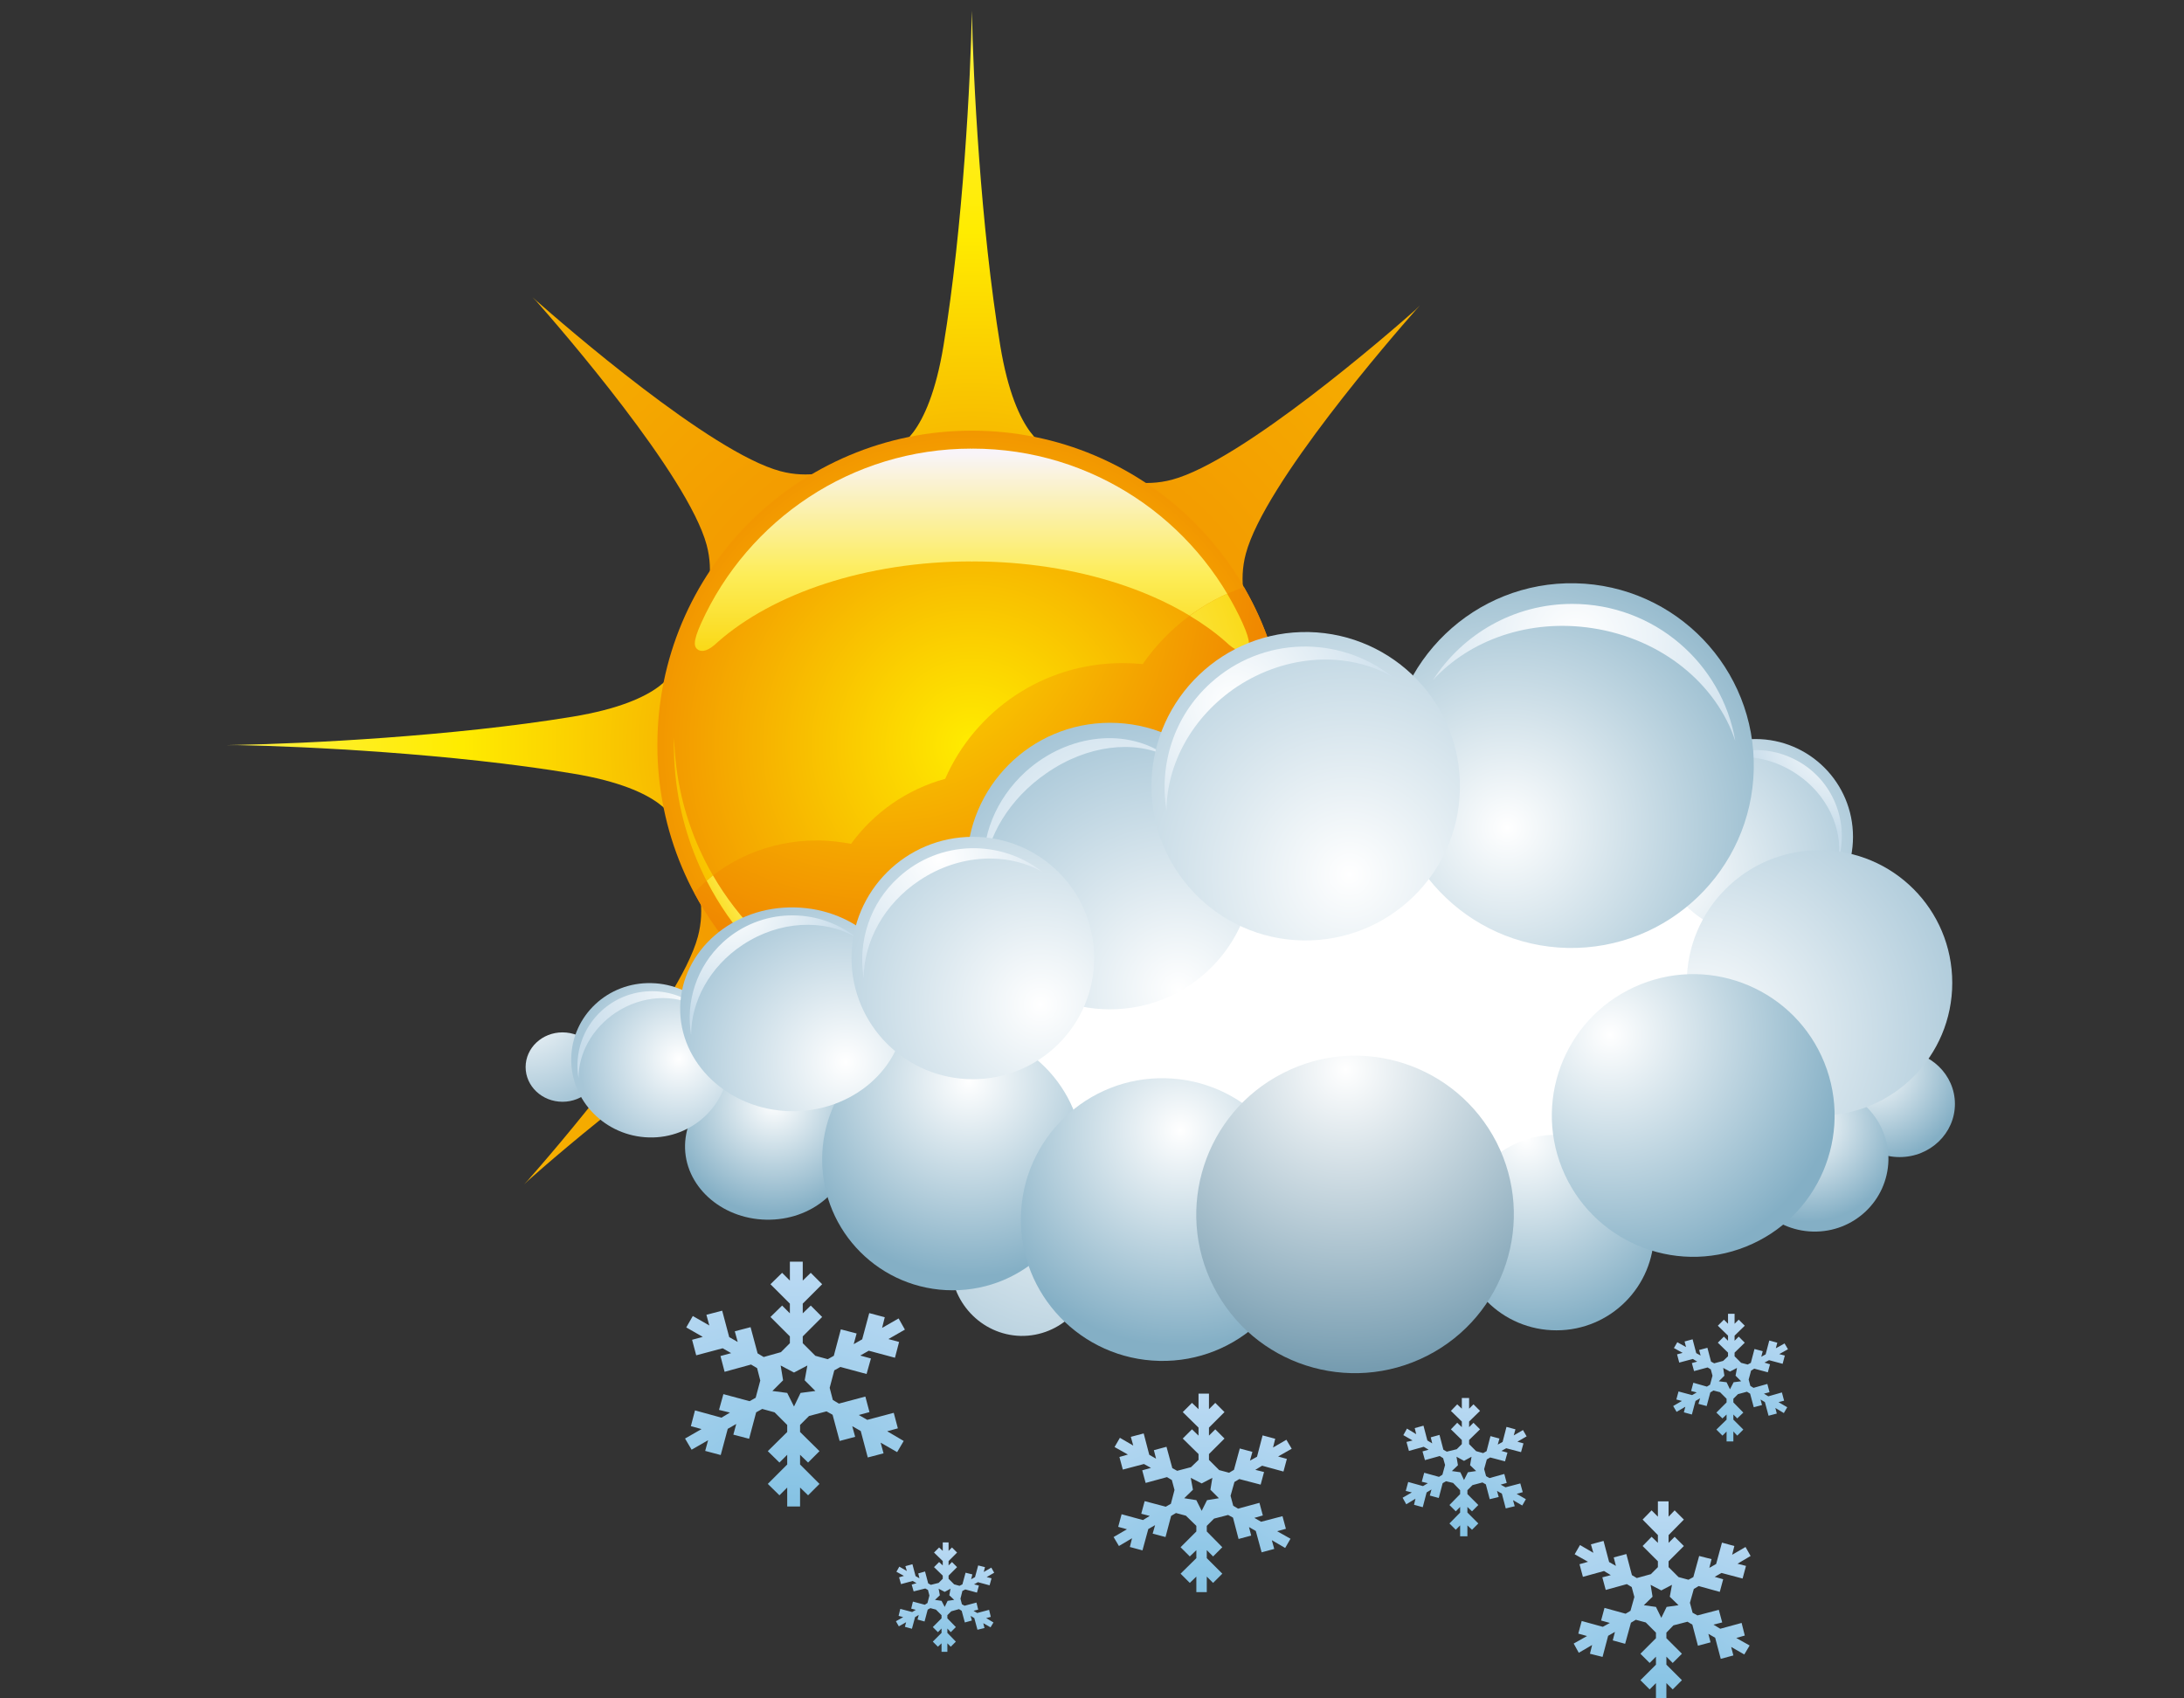 <svg version="1.2" xmlns="http://www.w3.org/2000/svg" viewBox="0 0 900 700" width="900" height="700"><rect x="0" y="0" width="900" height="700" fill="#333333" stroke="none"/><defs><linearGradient id="P" gradientUnits="userSpaceOnUse"/><radialGradient id="g1" cx="400.5" cy="266.3" r="449.4" href="#P"><stop stop-color="#f08800"/><stop offset=".38" stop-color="#ffec00"/><stop offset="1" stop-color="#fff9cb"/></radialGradient><radialGradient id="g2" cx="400.4" cy="307" r="1669.4" href="#P"><stop stop-color="#f08800"/><stop offset=".38" stop-color="#ffec00"/><stop offset="1" stop-color="#fff9cb"/></radialGradient><radialGradient id="g3" cx="400.5" cy="307.1" r="1669.4" href="#P"><stop stop-color="#f08800"/><stop offset=".38" stop-color="#ffec00"/><stop offset="1" stop-color="#fff9cb"/></radialGradient><radialGradient id="g4" cx="400.6" cy="307.1" r="1669.3" href="#P"><stop stop-color="#f08800"/><stop offset=".38" stop-color="#ffec00"/><stop offset="1" stop-color="#fff9cb"/></radialGradient><radialGradient id="g5" cx="359.8" cy="307.1" r="449.4" href="#P"><stop stop-color="#f08800"/><stop offset=".38" stop-color="#ffec00"/><stop offset="1" stop-color="#fff9cb"/></radialGradient><radialGradient id="g6" cx="400.5" cy="307.1" r="152" href="#P"><stop stop-color="#ffec00"/><stop offset="1" stop-color="#f08800"/></radialGradient><radialGradient id="g7" cx="396.8" cy="309.8" r="168.9" href="#P"><stop stop-color="#fff"/><stop offset=".49" stop-color="#ffec00"/><stop offset="1" stop-color="#f08800"/></radialGradient><linearGradient id="g8" x1="385.3" y1="279.2" x2="385.3" y2="186.7" href="#P"><stop stop-color="#f9d200"/><stop offset=".46" stop-color="#fded59"/><stop offset="1" stop-color="#f9f4f9"/></linearGradient><radialGradient id="g9" cx="362.6" cy="238.6" r="158.2" href="#P"><stop stop-color="#ffec00"/><stop offset="1" stop-color="#f08800"/></radialGradient><linearGradient id="g10" x1="539.7" y1="259.7" x2="373.8" y2="315" href="#P"><stop stop-color="#f9d200"/><stop offset=".46" stop-color="#fded59"/><stop offset="1" stop-color="#f9f4f9"/></linearGradient><linearGradient id="g11" x1="276.8" y1="358.2" x2="314.6" y2="336.9" href="#P"><stop stop-color="#f9d200"/><stop offset=".46" stop-color="#fded59"/><stop offset="1" stop-color="#f9f4f9"/></linearGradient><radialGradient id="g12" cx="683.2" cy="718.8" r="104.3" href="#P"><stop stop-color="#78bde0"/><stop offset="1" stop-color="#bedbf4"/></radialGradient><radialGradient id="g13" cx="325.4" cy="644.4" r="129.6" href="#P"><stop stop-color="#78bde0"/><stop offset="1" stop-color="#bedbf4"/></radialGradient><radialGradient id="g14" cx="602.3" cy="646.4" r="73.2" href="#P"><stop stop-color="#78bde0"/><stop offset="1" stop-color="#bedbf4"/></radialGradient><radialGradient id="g15" cx="493.8" cy="675.1" r="104.9" href="#P"><stop stop-color="#78bde0"/><stop offset="1" stop-color="#bedbf4"/></radialGradient><radialGradient id="g16" cx="388.4" cy="691.2" r="57.9" href="#P"><stop stop-color="#78bde0"/><stop offset="1" stop-color="#bedbf4"/></radialGradient><radialGradient id="g17" cx="712" cy="606.3" r="67.5" href="#P"><stop stop-color="#78bde0"/><stop offset="1" stop-color="#bedbf4"/></radialGradient><radialGradient id="g18" cx="216.9" cy="412.9" r="43.6" href="#P"><stop stop-color="#fff"/><stop offset="1" stop-color="#a7c6d7"/></radialGradient><radialGradient id="g19" cx="771.7" cy="440.5" r="38.6" href="#P"><stop stop-color="#fff"/><stop offset="1" stop-color="#84afc5"/></radialGradient><radialGradient id="g20" cx="744.4" cy="463.3" r="40.2" href="#P"><stop stop-color="#fff"/><stop offset="1" stop-color="#84afc5"/></radialGradient><radialGradient id="g21" cx="445.7" cy="465.4" r="117.6" href="#P"><stop stop-color="#fff"/><stop offset="1" stop-color="#a7c6d7"/></radialGradient><radialGradient id="g22" cx="628.8" cy="469.5" r="78.7" href="#P"><stop stop-color="#fff"/><stop offset="1" stop-color="#84afc5"/></radialGradient><radialGradient id="g23" cx="686.1" cy="360.4" r="90.7" href="#P"><stop stop-color="#fff"/><stop offset="1" stop-color="#a7c6d7"/></radialGradient><radialGradient id="g24" cx="757.8" cy="303.4" r="39.4" href="#P"><stop stop-color="#fff"/><stop offset="1" stop-color="#c7dcea"/></radialGradient><radialGradient id="g25" cx="699.2" cy="426.2" r="123.3" href="#P"><stop stop-color="#fff"/><stop offset="1" stop-color="#a7c6d7"/></radialGradient><radialGradient id="g26" cx="319" cy="454.5" r="45.7" href="#P"><stop stop-color="#fff"/><stop offset="1" stop-color="#84afc5"/></radialGradient><radialGradient id="g27" cx="485.6" cy="408" r="116" href="#P"><stop stop-color="#fff"/><stop offset="1" stop-color="#a7c6d7"/></radialGradient><radialGradient id="g28" cx="460.7" cy="359.7" r="80.9" href="#P"><stop stop-color="#fff"/><stop offset="1" stop-color="#c7dcea"/></radialGradient><radialGradient id="g29" cx="279.8" cy="436.4" r="41.1" href="#P"><stop stop-color="#fff"/><stop offset="1" stop-color="#a7c6d7"/></radialGradient><radialGradient id="g30" cx="399.3" cy="445.6" r="80.6" href="#P"><stop stop-color="#fff"/><stop offset="1" stop-color="#84afc5"/></radialGradient><radialGradient id="g31" cx="292.3" cy="409.7" r="56.5" href="#P"><stop stop-color="#fff"/><stop offset="1" stop-color="#c7dcea"/></radialGradient><radialGradient id="g32" cx="348.5" cy="437.8" r="72.5" href="#P"><stop stop-color="#fff"/><stop offset="1" stop-color="#a7c6d7"/></radialGradient><radialGradient id="g33" cx="301.5" cy="372.4" r="48.2" href="#P"><stop stop-color="#fff"/><stop offset="1" stop-color="#c7dcea"/></radialGradient><radialGradient id="g34" cx="663.5" cy="426.5" r="99.8" href="#P"><stop stop-color="#fff"/><stop offset="1" stop-color="#84afc5"/></radialGradient><radialGradient id="g35" cx="621.1" cy="341.2" r="132.5" href="#P"><stop stop-color="#fff"/><stop offset="1" stop-color="#84afc5"/></radialGradient><radialGradient id="g36" cx="486.4" cy="465.9" r="88.8" href="#P"><stop stop-color="#fff"/><stop offset="1" stop-color="#84afc5"/></radialGradient><radialGradient id="g37" cx="554.6" cy="440.8" r="123.7" href="#P"><stop stop-color="#fff"/><stop offset="1" stop-color="#769cb0"/></radialGradient><radialGradient id="g38" cx="428.8" cy="414" r="111.9" href="#P"><stop stop-color="#fff"/><stop offset="1" stop-color="#a7c6d7"/></radialGradient><radialGradient id="g39" cx="556.2" cy="360.4" r="137.8" href="#P"><stop stop-color="#fff"/><stop offset="1" stop-color="#a7c6d7"/></radialGradient><radialGradient id="g40" cx="649.3" cy="263.7" r="88.6" href="#P"><stop stop-color="#fff"/><stop offset="1" stop-color="#c7dcea"/></radialGradient><radialGradient id="g41" cx="508.2" cy="290" r="75.4" href="#P"><stop stop-color="#fff"/><stop offset="1" stop-color="#c7dcea"/></radialGradient><radialGradient id="g42" cx="387" cy="354" r="67.5" href="#P"><stop stop-color="#fff"/><stop offset="1" stop-color="#c7dcea"/></radialGradient></defs><style>.a{fill:url(#g1)}.b{fill:url(#g2)}.c{fill:url(#g3)}.d{fill:url(#g4)}.e{fill:url(#g5)}.f{fill:url(#g6)}.g{fill:url(#g7)}.h{fill:url(#g8)}.i{fill:url(#g9)}.j{fill:url(#g10)}.k{fill:url(#g11)}.l{fill:url(#g12)}.m{fill:url(#g13)}.n{fill:url(#g14)}.o{fill:url(#g15)}.p{fill:url(#g16)}.q{fill:url(#g17)}.r{fill:#fff}.s{fill:url(#g18)}.t{fill:url(#g19)}.u{fill:url(#g20)}.v{fill:url(#g21)}.w{fill:url(#g22)}.x{fill:url(#g23)}.y{fill:url(#g24)}.z{fill:url(#g25)}.A{fill:url(#g26)}.B{fill:url(#g27)}.C{fill:url(#g28)}.D{fill:url(#g29)}.E{fill:url(#g30)}.F{fill:url(#g31)}.G{fill:url(#g32)}.H{fill:url(#g33)}.I{fill:url(#g34)}.J{fill:url(#g35)}.K{fill:url(#g36)}.L{fill:url(#g37)}.M{fill:url(#g38)}.N{fill:url(#g39)}.O{fill:url(#g40)}.P{fill:url(#g41)}.Q{fill:url(#g42)}</style><path class="a" d="m400.5 0v4.4c-0.5 27.8-3.6 88.8-11.7 138.1-6.4 38.8-19.9 41.9-19.9 41.9h63.2c0 0-13.5-3.1-19.9-41.9-8.1-49.3-11.2-110.3-11.7-138.1z"/><path class="b" d="m585.1 125.9l-1.7 1.7c-10.9 9.7-71.6 62.4-100.4 70.1-22.8 6.1-41.6-10.3-41.6-10.3l82.4 82.3c0 0-16.5-18.7-10.4-41.5 7.7-28.9 60.4-89.5 70.1-100.5z"/><path class="c" d="m219.4 122.5l1.6 1.6c9.7 11 62.4 71.7 70.2 100.5 6.1 22.8-10.4 41.5-10.4 41.5l82.3-82.3c0 0-18.7 16.5-41.5 10.4-28.8-7.7-89.5-60.5-100.5-70.2z"/><path class="d" d="m215.9 488.2l1.7-1.6c10.9-9.7 71.6-62.5 100.5-70.2 22.7-6.1 41.5 10.4 41.5 10.4l-82.3-82.3c0 0 16.4 18.7 10.3 41.5-7.7 28.8-60.4 89.5-70.1 100.5z"/><path class="e" d="m93.4 307.1h4.4c27.8 0.5 88.9 3.5 138.1 11.7 38.9 6.4 41.9 19.9 41.9 19.9v-63.3c0 0-3 13.6-41.9 20-49.2 8.1-110.3 11.1-138.1 11.6z"/><path class="f" d="m400.5 436.7c-71.7 0-129.6-58-129.6-129.6 0-71.7 57.9-129.6 129.6-129.6 71.7 0 129.6 57.9 129.6 129.6 0 71.6-57.9 129.6-129.6 129.6z"/><path class="g" d="m400.5 421.9c-66.8 0-121.1-52.5-122.7-117.9 0 1-0.1 2-0.1 3.1 0 67.8 55 122.8 122.8 122.8 67.8 0 122.8-55 122.8-122.8 0-1.1-0.1-2.1-0.1-3.1-1.6 65.4-55.9 117.9-122.7 117.9z"/><path class="h" d="m512 256.7c-19.2-42.3-61.8-71.8-111.3-71.8q-0.1 0-0.2 0.1-0.1-0.1-0.2-0.1c-49.5 0-92.1 29.5-111.3 71.8-3.8 8.4-2.9 10.1-1.2 11.2 1.5 0.8 4 0.6 8-3.3 22.7-20 61-33.2 104.5-33.2q0.1 0 0.2 0.1 0 0 0 0 0 0 0 0 0.1-0.1 0.2-0.1c43.5 0 81.8 13.2 104.5 33.2 4 3.9 6.5 4.1 8 3.3 1.7-1.1 2.6-2.8-1.2-11.2z"/><path class="i" d="m286.1 367.9c21.7 40.9 64.8 68.8 114.4 68.8 71.6 0 129.6-58 129.6-129.6 0-23.8-6.4-46-17.5-65.1-17 5.9-31.6 17.1-41.7 31.7q-4.1-0.4-8.4-0.4c-32.6 0-60.7 19.6-73 47.7-15.8 4.3-29.4 13.9-38.8 26.8q-6.1-1.2-12.6-1.4c-0.4 0-0.9 0-1.6 0-19.6 0-37.9 8-50.4 21.5z"/><path class="j" d="m505.2 264.6c4 3.9 6.5 4.1 8 3.3 1.7-1.1 2.6-2.8-1.2-11.2-1.9-4.2-4-8.1-6.3-12-5.5 2.5-10.7 5.5-15.4 9.1 5.5 3.3 10.5 6.9 14.9 10.8z"/><path class="k" d="m400.5 429.9c67.8 0 122.8-55 122.8-122.8 0-1.1-0.1-2.1-0.1-3.1-1.6 65.4-55.9 117.9-122.7 117.9-45.7 0-85.5-24.6-106.7-61.1q-1.3 1.1-2.6 2.2c20.3 39.7 61.6 66.9 109.3 66.9z"/><path fill-rule="evenodd" class="l" d="m654.4 643.7l-5.5-3.1 2.2-3.8 5.5 3.2-1-3.5 5.2-1.4 2.3 8.7 2.8 1.6-0.9-3.5 5.2-1.4 2.3 8.7 2 1.2 5.8-1.6 2.9-2.9v-2.4l-6.3-6.3 3.7-3.8 2.6 2.5v-3.2l-6.3-6.4 3.7-3.8 2.6 2.6v-6.3h4.4v6.3l2.5-2.6 3.8 3.8-6.3 6.4v3.2l2.5-2.5 3.8 3.8-6.3 6.3v2.4l4.1 4.1 4.1 1.1 2-1.1 2.4-8.7 5.1 1.3-0.9 3.6 2.8-1.6 2.4-8.8 5.1 1.4-0.9 3.6 5.5-3.2 2.1 3.7-5.4 3.2 3.5 0.9-1.4 5.2-8.7-2.3-2.8 1.6 3.5 1-1.4 5.2-8.7-2.4-2 1.2-1.6 5.7 1.1 4.1 2 1.1 8.8-2.3 1.4 5.2-3.6 0.9 2.8 1.7 8.8-2.4 1.3 5.2-3.5 1 5.5 3.1-2.2 3.7-5.4-3.1 0.9 3.5-5.2 1.4-2.3-8.7-2.8-1.6 0.9 3.5-5.2 1.4-2.3-8.7-2-1.2-5.8 1.5-2.9 3v2.3l6.4 6.4-3.8 3.8-2.6-2.6v3.3l6.4 6.4-3.8 3.8-2.6-2.6v6.3h-4.3v-6.3l-2.6 2.6-3.8-3.8 6.4-6.4v-3.3l-2.6 2.6-3.8-3.8 6.4-6.4v-2.3l-4.2-4.2-4.1-1.1-2 1.2-2.4 8.7-5.1-1.4 0.9-3.5-2.8 1.6-2.3 8.7-5.2-1.3 0.9-3.6-5.5 3.2-2.1-3.8 5.5-3.1-3.6-1 1.4-5.2 8.7 2.4 2.9-1.6-3.6-1 1.4-5.2 8.7 2.4 2-1.2 1.6-5.7-1.1-4.1-2-1.2-8.7 2.4-1.4-5.2 3.5-0.9-2.8-1.7-8.7 2.4-1.4-5.2zm23 17.9l5 0.7 2.2 4.5 2.2-4.5 4.9-0.7-3.6-3.5 0.9-4.9-4.4 2.3-4.4-2.3 0.8 4.9z"/><path fill-rule="evenodd" class="m" d="m289.6 551l-6.8-3.9 2.7-4.7 6.8 3.9-1.2-4.4 6.5-1.7 2.9 10.9 3.5 2-1.2-4.4 6.5-1.7 2.9 10.8 2.5 1.5 7.1-2 3.7-3.7v-2.8l-8-8 4.8-4.7 3.2 3.2v-4l-8-8 4.8-4.7 3.2 3.2v-7.8h5.3v7.8l3.3-3.2 4.7 4.7-8 8v4l3.3-3.2 4.7 4.7-8 8v2.8l5.2 5.2 5.1 1.4 2.5-1.4 2.9-10.9 6.5 1.7-1.2 4.4 3.5-2 2.9-10.8 6.4 1.7-1.1 4.4 6.8-3.9 2.6 4.6-6.8 3.9 4.4 1.2-1.7 6.5-10.8-2.9-3.5 2 4.4 1.2-1.8 6.4-10.8-2.9-2.5 1.4-1.9 7.2 1.3 5 2.5 1.5 10.9-2.9 1.7 6.4-4.4 1.2 3.5 2 10.9-2.9 1.7 6.4-4.4 1.2 6.8 4-2.7 4.6-6.8-3.9 1.2 4.4-6.5 1.7-2.9-10.9-3.5-2 1.2 4.4-6.4 1.7-2.9-10.8-2.5-1.4-7.2 1.9-3.7 3.7v2.9l8 7.9-4.7 4.7-3.3-3.2v4l8 8-4.7 4.7-3.3-3.2v7.8h-5.3v-7.8l-3.2 3.2-4.8-4.7 8-8v-4l-3.2 3.2-4.8-4.7 8-7.9v-2.9l-5.2-5.2-5.1-1.4-2.5 1.4-2.9 10.9-6.5-1.7 1.2-4.4-3.5 2-2.9 10.8-6.4-1.7 1.2-4.4-6.8 3.9-2.7-4.6 6.8-3.9-4.4-1.2 1.7-6.5 10.9 3 3.5-2.1-4.5-1.1 1.8-6.5 10.8 2.9 2.5-1.4 1.9-7.1-1.3-5.1-2.5-1.5-10.9 3-1.7-6.5 4.4-1.2-3.5-2-10.9 2.9-1.7-6.4zm28.7 22.3l6.1 0.8 2.8 5.6 2.7-5.6 6.1-0.8-4.4-4.4 1.1-6.1-5.5 2.9-5.5-2.9 1 6.1z"/><path fill-rule="evenodd" class="n" d="m582.1 593.7l-3.8-2.2 1.5-2.7 3.8 2.3-0.6-2.5 3.6-1 1.6 6.1 2 1.2-0.6-2.5 3.6-1 1.6 6.1 1.4 0.8 4.1-1 2.1-2.1v-1.7l-4.5-4.4 2.6-2.7 1.9 1.8v-2.3l-4.5-4.4 2.6-2.7 1.9 1.8v-4.4h3v4.4l1.8-1.8 2.7 2.7-4.5 4.4v2.3l1.8-1.8 2.7 2.7-4.5 4.4v1.7l2.9 2.9 2.9 0.8 1.4-0.8 1.6-6.2 3.7 1-0.7 2.5 2-1.1 1.6-6.2 3.7 1-0.7 2.5 3.8-2.2 1.5 2.6-3.8 2.2 2.5 0.7-1 3.6-6.1-1.6-2 1.1 2.5 0.7-1 3.6-6.1-1.6-1.4 0.8-1.1 4 0.8 2.9 1.4 0.8 6.1-1.7 1 3.7-2.5 0.7 2 1.1 6.1-1.6 1 3.6-2.5 0.7 3.8 2.2-1.5 2.6-3.8-2.2 0.7 2.5-3.7 0.9-1.6-6.1-2-1.1 0.7 2.5-3.7 0.9-1.6-6.1-1.4-0.8-4.1 1.1-2.1 2.1v1.6l4.5 4.5-2.6 2.6-1.9-1.8v2.3l4.5 4.5-2.6 2.6-1.9-1.8v4.5h-3v-4.5l-1.8 1.8-2.6-2.6 4.4-4.5v-2.3l-1.8 1.8-2.6-2.6 4.4-4.5v-1.6l-2.9-3-2.9-0.7-1.4 0.8-1.6 6.1-3.7-1 0.7-2.5-2 1.2-1.6 6.1-3.6-1 0.6-2.5-3.8 2.3-1.5-2.7 3.8-2.2-2.5-0.6 1-3.7 6.1 1.7 2-1.2-2.5-0.6 1-3.7 6.1 1.7 1.4-0.9 1.1-4-0.8-2.8-1.4-0.9-6.1 1.7-1-3.6 2.5-0.7-2-1.2-6.1 1.7-1-3.7zm16.2 12.6l3.5 0.5 1.5 3.2 1.6-3.2 3.4-0.5-2.5-2.4 0.6-3.5-3.1 1.7-3.1-1.7 0.6 3.5z"/><path fill-rule="evenodd" class="o" d="m464.8 599.5l-5.5-3.1 2.2-3.8 5.5 3.2-1-3.6 5.3-1.4 2.3 8.8 2.8 1.6-0.9-3.5 5.2-1.4 2.4 8.8 2 1.1 5.7-1.5 3.1-3v-2.4l-6.5-6.4 3.8-3.8 2.7 2.6v-3.3l-6.5-6.4 3.8-3.8 2.7 2.6v-6.4h4.3v6.4l2.6-2.6 3.8 3.8-6.4 6.4v3.3l2.6-2.6 3.8 3.8-6.4 6.4v2.4l4.2 4.2 4.1 1.1 2-1.2 2.4-8.8 5.2 1.4-1 3.6 2.9-1.6 2.3-8.8 5.2 1.4-0.9 3.6 5.5-3.2 2.2 3.7-5.6 3.2 3.6 1-1.4 5.2-8.8-2.4-2.8 1.7 3.6 0.9-1.4 5.2-8.8-2.3-2 1.2-1.6 5.7 1.1 4.1 2 1.2 8.8-2.4 1.4 5.2-3.5 1 2.8 1.6 8.8-2.3 1.4 5.2-3.6 1 5.5 3.1-2.2 3.8-5.5-3.2 1 3.6-5.2 1.4-2.4-8.8-2.8-1.6 0.9 3.5-5.2 1.4-2.3-8.8-2-1.1-5.8 1.5-3 3v2.3l6.4 6.5-3.8 3.8-2.6-2.6v3.3l6.4 6.4-3.8 3.8-2.6-2.6v6.4h-4.3v-6.4l-2.7 2.6-3.8-3.8 6.5-6.4v-3.3l-2.7 2.6-3.8-3.8 6.5-6.5v-2.3l-4.3-4.2-4.1-1.1-2 1.2-2.3 8.7-5.3-1.4 1-3.5-2.8 1.6-2.4 8.8-5.2-1.4 0.9-3.6-5.4 3.2-2.2-3.7 5.5-3.2-3.6-1 1.4-5.2 8.8 2.4 2.8-1.7-3.5-0.9 1.4-5.2 8.7 2.3 2.1-1.2 1.5-5.7-1.1-4.1-2-1.2-8.8 2.4-1.4-5.2 3.6-1-2.9-1.6-8.7 2.3-1.4-5.2zm23.2 18l5 0.8 2.2 4.4 2.2-4.4 4.9-0.8-3.5-3.5 0.8-4.9-4.4 2.3-4.5-2.3 0.9 4.9z"/><path fill-rule="evenodd" class="p" d="m372.5 649.5l-3.1-1.7 1.2-2.1 3.1 1.8-0.6-2 2.9-0.8 1.3 4.9 1.6 0.9-0.5-2 2.8-0.8 1.3 4.9 1.1 0.6 3.2-0.8 1.7-1.7v-1.3l-3.6-3.5 2.1-2.1 1.5 1.4v-1.8l-3.6-3.5 2.1-2.1 1.5 1.4v-3.5h2.4v3.5l1.4-1.4 2.1 2.1-3.5 3.5v1.8l1.4-1.4 2.1 2.1-3.5 3.5v1.3l2.3 2.3 2.2 0.6 1.2-0.6 1.3-4.8 2.8 0.7-0.5 2 1.6-0.9 1.3-4.8 2.8 0.7-0.5 2 3.1-1.8 1.2 2.1-3.1 1.8 2 0.5-0.8 2.9-4.8-1.3-1.6 0.9 2 0.5-0.8 2.9-4.8-1.3-1.2 0.6-0.8 3.2 0.6 2.3 1.1 0.6 4.9-1.3 0.7 2.9-1.9 0.5 1.5 0.9 4.9-1.3 0.7 2.9-1.9 0.5 3 1.8-1.2 2-3-1.7 0.5 2-2.9 0.7-1.3-4.8-1.5-0.9 0.5 1.9-2.9 0.8-1.3-4.8-1.1-0.7-3.2 0.9-1.6 1.6v1.3l3.5 3.6-2.1 2.1-1.4-1.5v1.8l3.5 3.6-2.1 2.1-1.4-1.4v3.5h-2.4v-3.5l-1.5 1.4-2.1-2.1 3.6-3.6v-1.8l-1.5 1.5-2.1-2.1 3.6-3.6v-1.3l-2.3-2.3-2.3-0.6-1.1 0.6-1.3 4.9-2.9-0.8 0.5-1.9-1.5 0.9-1.3 4.8-2.9-0.8 0.5-1.9-3 1.7-1.2-2.1 3-1.7-1.9-0.5 0.7-2.9 4.9 1.3 1.5-0.9-1.9-0.5 0.7-2.9 4.9 1.3 1.1-0.7 0.8-3.1-0.6-2.3-1.1-0.6-4.8 1.2-0.8-2.8 2-0.6-1.6-0.9-4.8 1.3-0.8-2.8zm12.8 9.9l2.7 0.4 1.3 2.5 1.2-2.5 2.7-0.4-2-1.9 0.5-2.7-2.4 1.3-2.5-1.3 0.5 2.7z"/><path fill-rule="evenodd" class="q" d="m693.4 557.6l-3.6-2 1.4-2.4 3.6 2-0.6-2.3 3.3-0.9 1.5 5.7 1.8 1-0.6-2.3 3.4-0.9 1.5 5.7 1.3 0.7 3.7-1 2-1.9v-1.5l-4.2-4.1 2.5-2.5 1.7 1.7v-2.1l-4.2-4.1 2.5-2.5 1.7 1.7v-4.1h2.7v4.1l1.7-1.7 2.5 2.5-4.2 4.1v2.1l1.7-1.7 2.5 2.5-4.2 4.1v1.5l2.7 2.7 2.7 0.7 1.3-0.7 1.5-5.7 3.4 0.9-0.6 2.3 1.8-1 1.5-5.7 3.3 0.9-0.6 2.3 3.6-2 1.4 2.4-3.6 2 2.3 0.6-0.9 3.4-5.6-1.5-1.9 1 2.3 0.7-0.9 3.3-5.6-1.5-1.3 0.8-1 3.7 0.7 2.6 1.3 0.8 5.7-1.6 0.9 3.4-2.3 0.6 1.8 1.1 5.6-1.6 0.9 3.4-2.3 0.6 3.6 2.1-1.4 2.4-3.5-2.1 0.6 2.3-3.4 0.9-1.5-5.6-1.8-1.1 0.6 2.3-3.4 0.9-1.5-5.6-1.3-0.8-3.7 1-1.9 1.9v1.5l4.1 4.2-2.5 2.4-1.6-1.6v2.1l4.1 4.1-2.5 2.5-1.6-1.7v4.1h-2.8v-4.1l-1.7 1.7-2.5-2.5 4.2-4.1v-2.1l-1.7 1.6-2.5-2.4 4.2-4.2v-1.5l-2.7-2.7-2.7-0.7-1.3 0.8-1.5 5.6-3.4-0.9 0.7-2.3-1.9 1.1-1.5 5.6-3.3-0.9 0.6-2.3-3.6 2.1-1.4-2.4 3.6-2.1-2.3-0.6 0.9-3.3 5.6 1.5 1.9-1.1-2.3-0.6 0.9-3.4 5.6 1.6 1.3-0.8 1-3.7-0.7-2.6-1.3-0.8-5.6 1.5-0.9-3.3 2.2-0.6-1.8-1.1-5.6 1.5-0.9-3.4zm14.9 11.7l3.2 0.4 1.4 2.9 1.5-2.9 3.1-0.4-2.3-2.3 0.6-3.2-2.9 1.5-2.8-1.5 0.5 3.2z"/><path class="r" d="m261.7 437l145.9-44.5 42.3-69.4 86.3-13.6 149-25.3 62.6 93.1 55.9 76.1-37.3 18.6-179.4 37.3h-126.9l-143.8-36.7z"/><path class="s" d="m231.8 454.1c-8.4 0-15.2-6.4-15.2-14.3 0-7.9 6.8-14.3 15.2-14.3 8.4 0 15.3 6.4 15.3 14.3 0 7.9-6.9 14.3-15.3 14.3z"/><path class="t" d="m782.8 476.9c-12.5 0-22.7-9.8-22.7-21.9 0-12.1 10.2-21.9 22.7-21.9 12.6 0 22.8 9.8 22.8 21.9 0 12.1-10.2 21.9-22.8 21.9z"/><path class="u" d="m747.1 507.6c16.8 0.4 30.7-12.7 31.1-29.4 0.3-16.6-13.1-30.4-30-30.8-16.8-0.4-30.7 12.7-31 29.4-0.3 16.6 13.1 30.4 29.9 30.8z"/><path class="v" d="m420.6 550.6c16.3 0.3 29.8-12.9 30.1-29.6 0.4-16.6-12.5-30.4-28.8-30.7-16.3-0.4-29.8 12.9-30.1 29.5-0.4 16.6 12.5 30.4 28.8 30.8z"/><path class="w" d="m641.4 548.3c-22.3 0-40.3-18-40.3-40.3 0-22.3 18-40.3 40.3-40.3 22.2 0 40.2 18 40.2 40.3 0 22.3-18 40.3-40.2 40.3z"/><path class="x" d="m723.4 385.2c-22.3 0-40.3-18-40.3-40.3 0-22.3 18-40.3 40.3-40.3 22.2 0 40.2 18 40.2 40.3 0 22.3-18 40.3-40.2 40.3z"/><path class="y" d="m740.5 319.1c-11.3-7.7-24.8-9-35.5-4.6 9.9-6.1 22.5-7.3 33.8-1.9 15.8 7.5 23.4 25.1 18.9 41.4 1.6-12.6-4.7-26.5-17.2-34.9z"/><path class="z" d="m749.8 459.8c-30.2 0-54.7-24.5-54.7-54.7 0-30.3 24.5-54.7 54.7-54.7 30.3 0 54.7 24.4 54.7 54.7 0 30.2-24.4 54.7-54.7 54.7z"/><path class="A" d="m315.7 502.7c18.8 0.4 34.3-12.7 34.6-29.4 0.4-16.6-14.5-30.4-33.3-30.8-18.8-0.4-34.3 12.7-34.7 29.4-0.4 16.6 14.6 30.4 33.4 30.8z"/><path class="B" d="m457.4 416c-32.6 0-59-26.4-59-59.1 0-32.6 26.4-59 59-59 32.7 0 59.1 26.4 59.1 59 0 32.7-26.4 59.1-59.1 59.1z"/><path class="C" d="m431.2 318.7c-15.3 10.5-24.5 26.2-25.6 40.7-1.4-14.3 4.5-29.9 17.1-41.4 17.7-15.9 42.3-18.1 58.4-6.2-13.6-6.9-33.1-4.8-49.9 6.9z"/><path class="D" d="m267.4 468.8c17.9 0.5 32.7-13.4 33-31 0.3-17.6-14-32.2-31.9-32.6-18-0.5-32.8 13.4-33.1 31-0.3 17.5 14 32.1 32 32.6z"/><path class="E" d="m392.6 531.8c-29.8 0-53.8-24.1-53.8-53.9 0-29.7 24-53.8 53.8-53.8 29.8 0 53.8 24.1 53.8 53.8 0 29.8-24 53.9-53.8 53.9z"/><path class="F" d="m253.8 417.3c-9.9 6.6-15.4 17-15.4 27-1.7-10 1.6-20.5 9.6-27.8 11.3-10.2 28-10.5 39.6-1.5-9.6-5.4-22.8-4.9-33.8 2.3z"/><path class="G" d="m325.7 458c25.6 0.5 46.7-17.9 47.2-41 0.5-23.2-19.8-42.5-45.4-43-25.6-0.6-46.7 17.8-47.2 41-0.5 23.2 19.8 42.4 45.4 43z"/><path class="H" d="m306.1 389.4c-13.7 9-21.3 23.4-21.3 37.2-2.3-13.7 2.2-28.3 13.3-38.4 15.5-14 38.6-14.4 54.5-2-13.2-7.5-31.4-6.8-46.5 3.2z"/><path class="I" d="m676.1 405.7c-29.9 12-44.4 45.9-32.4 75.8 12 29.8 45.9 44.3 75.8 32.3 29.9-12 44.3-45.9 32.3-75.8-12-29.8-45.9-44.3-75.7-32.3z"/><path class="J" d="m646 390.7c41.5 0.8 75.8-32.1 76.7-73.6 0.9-41.5-32-75.8-73.5-76.7-41.5-0.9-75.8 32.1-76.7 73.5-0.9 41.5 32 75.9 73.5 76.8z"/><path class="K" d="m477.8 560.9c32.1 0.7 58.8-24.8 59.4-57 0.7-32.2-24.8-58.8-57-59.5-32.2-0.7-58.8 24.9-59.5 57-0.7 32.2 24.9 58.8 57.1 59.5z"/><path class="L" d="m616.7 470.8c-16.5-32.2-55.9-45-88-28.5-32.2 16.4-45 55.8-28.6 88 16.4 32.2 55.8 44.9 88 28.5 32.2-16.4 45-55.8 28.6-88z"/><path class="M" d="m400.9 444.8c-27.6 0-50-22.3-50-50 0-27.6 22.4-49.9 50-49.9 27.6 0 50 22.3 50 49.9 0 27.7-22.4 50-50 50z"/><path class="N" d="m536.7 387.6c35.1 0.7 64.2-27.1 64.9-62.2 0.8-35.1-27.1-64.1-62.2-64.9-35.1-0.7-64.1 27.1-64.9 62.2-0.7 35.1 27.1 64.2 62.2 64.9z"/><path class="O" d="m656.2 258.9c-26.1-4-50.6 4.9-65.7 21.4 12.2-18.9 33.3-31.4 57.4-31.4 33.7 0 61.7 24.4 67.2 56.5-7.7-23.3-30.1-42.1-58.9-46.5z"/><path class="P" d="m509.8 283c-18.6 12.4-29 32-29.1 51-3.1-18.8 3-38.8 18.2-52.5 21.3-19.3 52.8-19.8 74.7-2.7-18.2-10.3-43.1-9.4-63.8 4.2z"/><path class="Q" d="m379 362.8c-14.8 9.8-23 25.3-23.1 40.4-2.4-15 2.4-30.8 14.5-41.7 16.8-15.3 41.9-15.7 59.2-2.1-14.4-8.2-34.2-7.5-50.6 3.4z"/></svg>